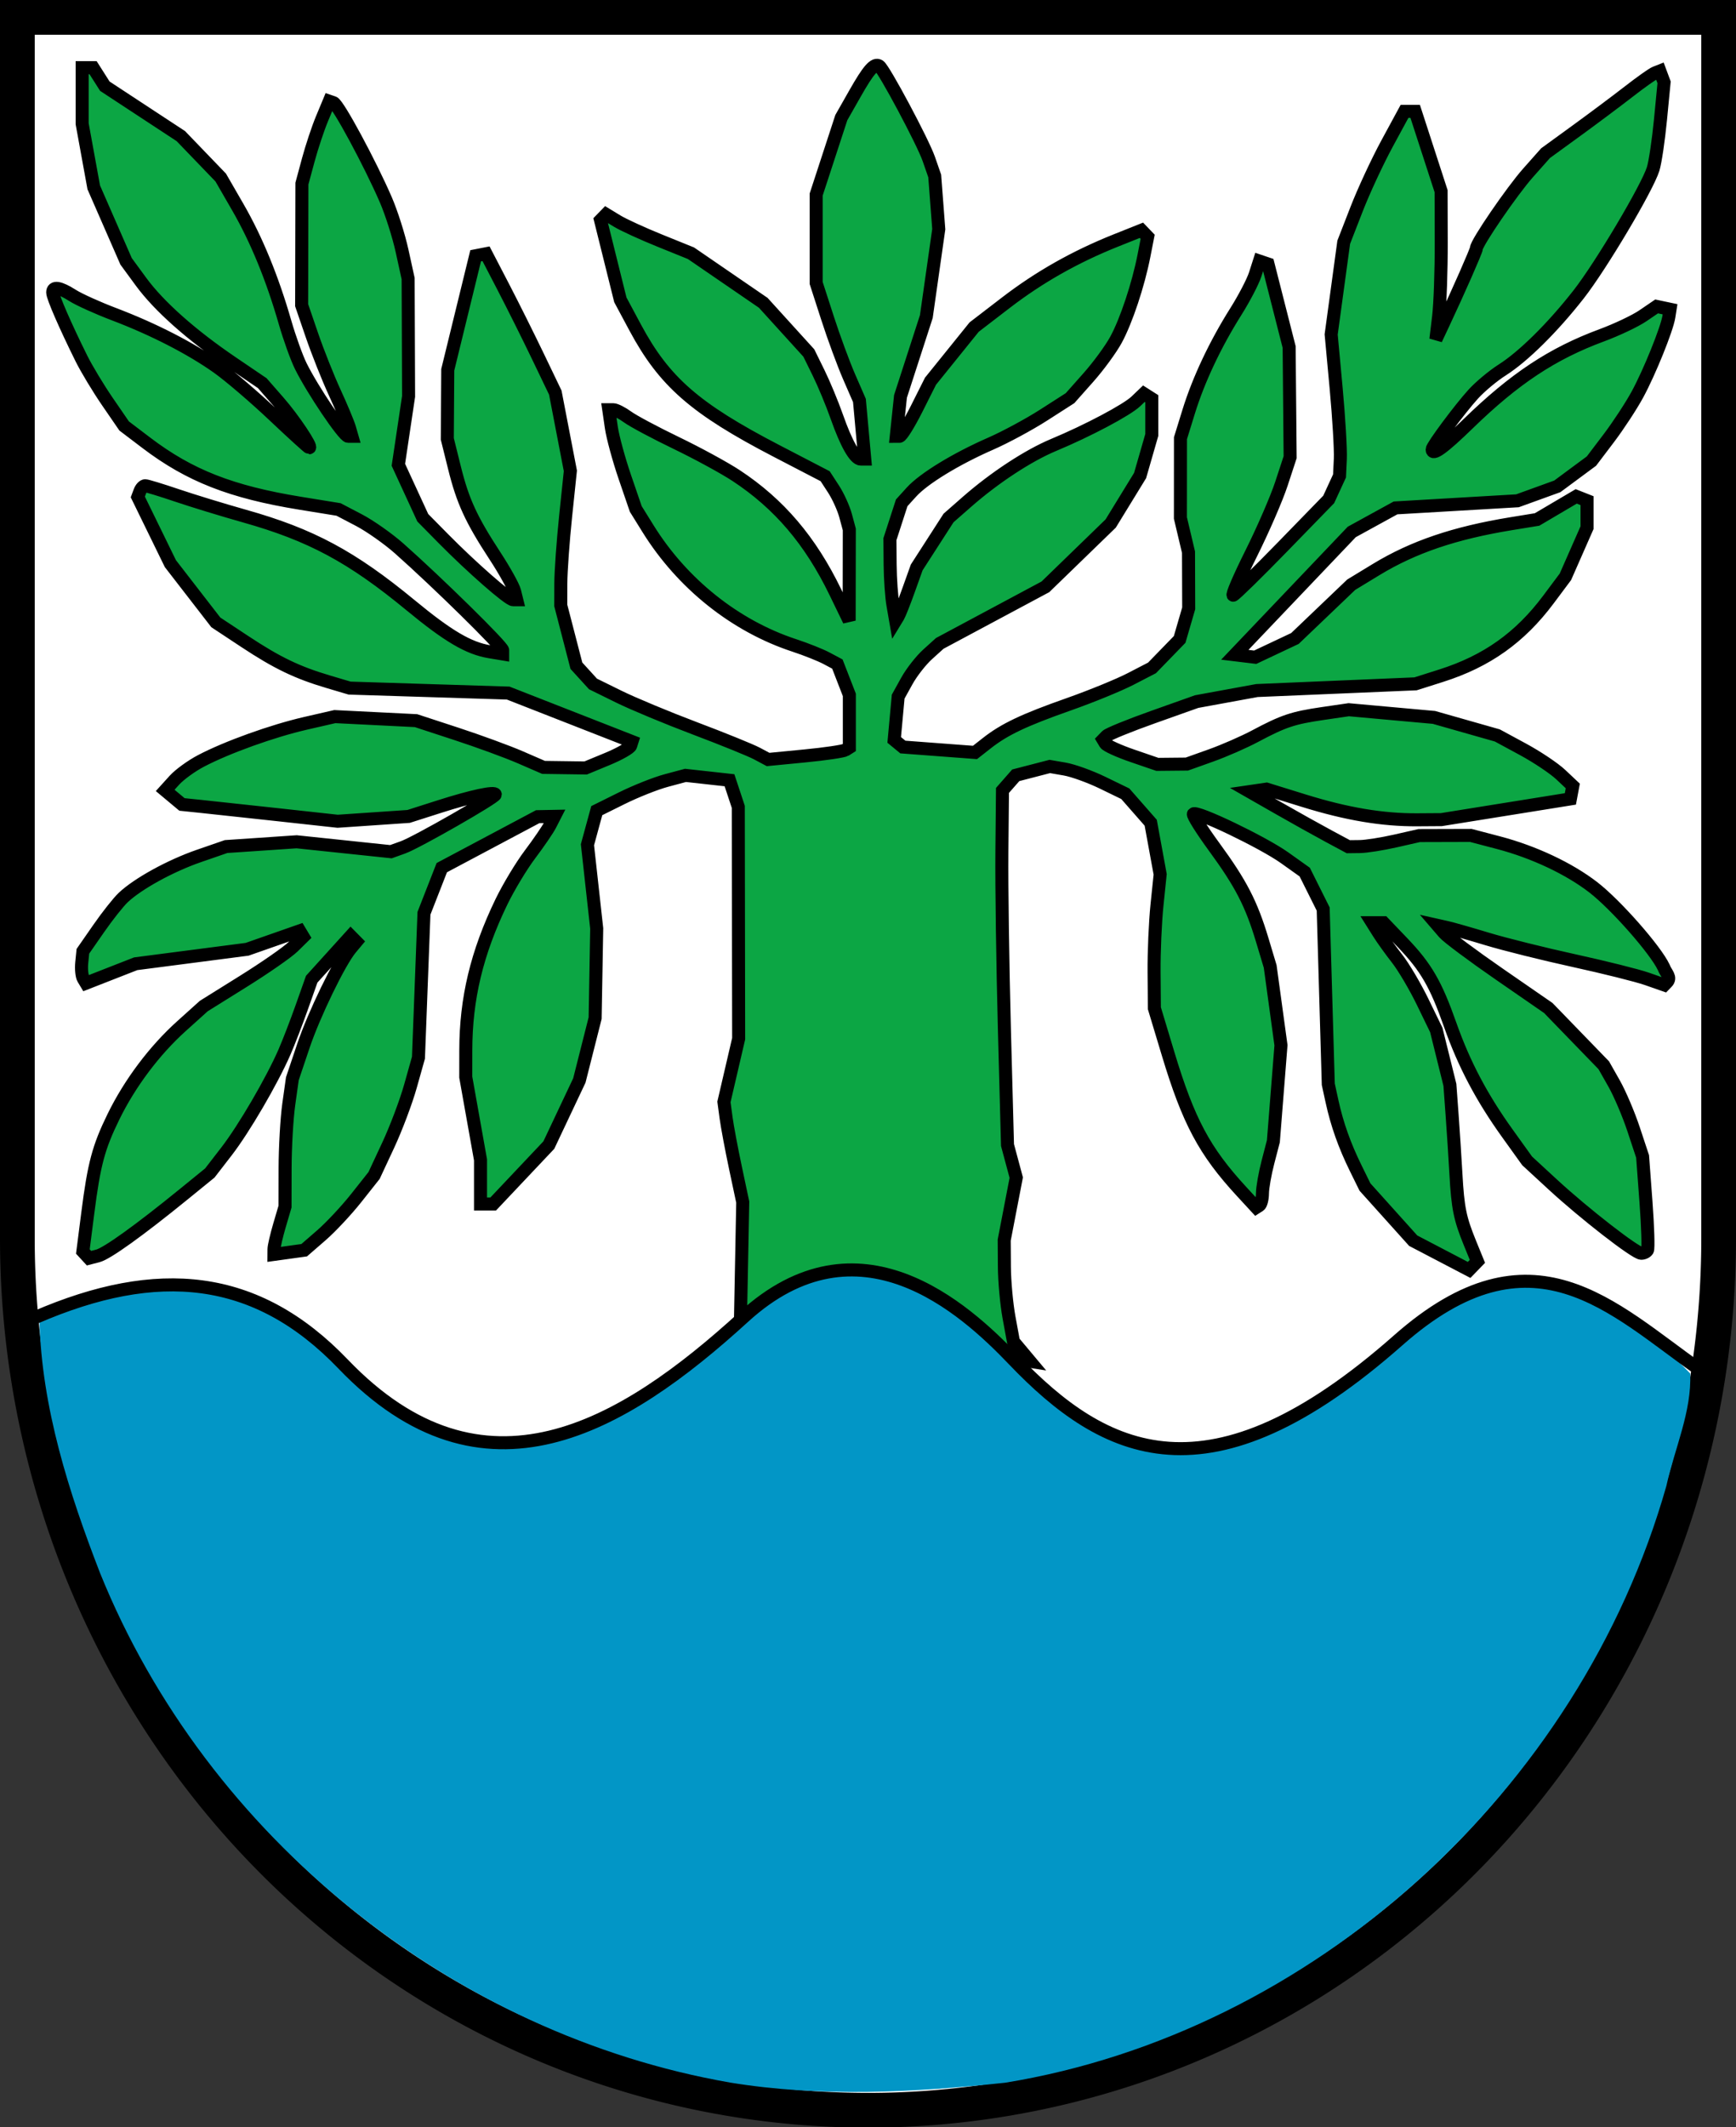<?xml version="1.0" encoding="UTF-8" standalone="no"?>
<svg
   xmlns:dc="http://purl.org/dc/elements/1.1/"
   xmlns:cc="http://creativecommons.org/ns#"
   xmlns:rdf="http://www.w3.org/1999/02/22-rdf-syntax-ns#"
   xmlns:svg="http://www.w3.org/2000/svg"
   xmlns="http://www.w3.org/2000/svg"
   id="svg4550"
   version="1.1"
   width="400"
   height="490">
  <rect width="100%" height="100%" fill="#333333" stroke="none"/>
  <defs
     id="defs4554" />
  <g
     transform="translate(-7.765,-6.053)"
     id="g4631">
    <path
       d="M 11.765,10.058 V 291.258 a 196,200.858 0 0 0 392.001,0 V 10.058 Z"
       id="path4548"
       style="fill:#ffffff;fill-opacity:1;stroke:#000000;stroke-width:8;stroke-miterlimit:4;stroke-dasharray:none" />
    <path
       id="path4603"
       d="m 178.398,309.132 0.252,-13.098 0.252,-13.098 -1.673,-7.878 c -0.92,-4.333 -1.894,-9.526 -2.165,-11.539 l -0.492,-3.661 1.695,-7.281 1.695,-7.281 -0.042,-26.699 -0.042,-26.699 -1.014,-3.064 -1.014,-3.064 -5.067,-0.56 -5.067,-0.56 -4.444,1.192 c -2.444,0.656 -7.046,2.484 -10.225,4.062 l -5.781,2.869 -1.072,3.926 -1.072,3.926 1.066,9.643 1.066,9.643 -0.182,10.328 -0.182,10.328 -1.819,7.179 -1.819,7.179 -3.516,7.441 -3.516,7.441 -6.408,6.784 -6.408,6.784 h -1.461 -1.461 v -5.083 -5.083 l -1.7,-9.529 -1.7,-9.529 0.007,-6.178 c 0.013,-11.917 2.55,-22.487 8.209,-34.189 1.63,-3.37 4.597,-8.294 6.593,-10.942 1.997,-2.648 4.084,-5.701 4.639,-6.784 l 1.009,-1.97 -1.942,0.037 -1.942,0.037 -11.048,5.872 -11.048,5.872 -2.053,5.252 -2.053,5.252 -0.634,16.632 -0.634,16.632 -1.847,6.565 c -1.016,3.611 -3.318,9.717 -5.115,13.568 l -3.268,7.003 -4.096,5.174 c -2.253,2.846 -5.876,6.719 -8.052,8.607 l -3.955,3.432 -3.481,0.481 -3.482,0.481 0.009,-1.209 c 0.005,-0.665 0.579,-3.143 1.275,-5.507 l 1.266,-4.297 0.017,-8.833 c 0.009,-4.858 0.389,-11.486 0.844,-14.727 l 0.828,-5.894 2.529,-7.517 c 2.456,-7.302 8.32,-19.384 10.92,-22.498 l 1.283,-1.537 -0.642,-0.651 -0.642,-0.651 -4.494,4.963 -4.494,4.963 -2.274,6.417 c -1.251,3.529 -3.048,8.189 -3.994,10.356 -2.92,6.689 -9.351,17.703 -13.375,22.908 l -3.837,4.963 -5.995,4.877 c -10.25,8.338 -17.669,13.665 -19.798,14.215 l -2.044,0.528 -0.707,-0.768 -0.707,-0.767 1.134,-8.867 c 1.446,-11.302 2.464,-15.122 5.916,-22.181 3.766,-7.702 9.436,-15.254 15.661,-20.858 l 5.15,-4.636 9.148,-5.706 c 5.032,-3.138 10.186,-6.726 11.455,-7.972 l 2.307,-2.266 -0.41,-0.684 -0.41,-0.684 -6.052,2.12 -6.052,2.12 -12.842,1.668 -12.842,1.668 -5.715,2.235 -5.715,2.235 -0.628,-1.046 c -0.345,-0.575 -0.509,-2.228 -0.364,-3.673 l 0.264,-2.627 3.65,-5.252 c 2.007,-2.889 4.552,-6.101 5.654,-7.138 3.404,-3.203 10.856,-7.293 17.419,-9.563 l 6.27,-2.168 8.128,-0.55 8.128,-0.55 10.865,1.141 10.865,1.141 2.798,-1.004 c 3.111,-1.117 21.244,-11.493 21.244,-12.156 0,-0.768 -5.431,0.396 -12.748,2.732 l -7.224,2.306 -8.177,0.556 -8.177,0.556 -13.494,-1.478 c -7.422,-0.813 -15.492,-1.684 -17.934,-1.936 l -4.44,-0.459 -1.934,-1.616 -1.934,-1.616 2.125,-2.349 c 1.169,-1.292 3.924,-3.293 6.124,-4.446 5.994,-3.143 16.468,-6.907 24.077,-8.653 l 6.769,-1.553 9.349,0.466 9.349,0.466 9.349,3.062 c 5.142,1.684 11.755,4.107 14.697,5.384 l 5.348,2.322 4.85,0.066 4.85,0.066 5.036,-2.085 c 2.77,-1.147 5.172,-2.516 5.338,-3.043 l 0.302,-0.958 -14.262,-5.582 -14.262,-5.582 -18.272,-0.574 -18.272,-0.574 -4.865,-1.443 c -7.237,-2.146 -11.817,-4.35 -19.258,-9.266 l -6.7,-4.427 -5.235,-6.765 -5.235,-6.765 -3.753,-7.679 -3.753,-7.679 0.482,-1.294 c 0.265,-0.712 0.812,-1.294 1.215,-1.294 0.403,0 3.708,1.007 7.345,2.238 3.637,1.231 10.628,3.369 15.536,4.752 15.326,4.318 24.744,9.374 38.316,20.571 8.601,7.096 13.311,9.869 18.131,10.675 l 3.044,0.509 v -0.858 c 0,-0.855 -15.023,-15.621 -23.833,-23.426 -2.55,-2.259 -6.74,-5.208 -9.311,-6.552 l -4.674,-2.444 -8.842,-1.435 c -15.842,-2.572 -25.489,-6.354 -35.403,-13.879 l -5.152,-3.911 -3.843,-5.594 c -2.114,-3.077 -4.82,-7.564 -6.014,-9.971 -3.724,-7.508 -6.61,-14.138 -6.61,-15.187 0,-1.471 1.565,-1.235 4.594,0.693 1.469,0.935 5.781,2.881 9.584,4.325 9.024,3.427 17.606,7.829 23.776,12.195 2.731,1.932 8.542,6.896 12.914,11.029 4.372,4.134 8.088,7.516 8.258,7.516 0.799,0 -3.609,-6.597 -7.02,-10.504 L 68.191,94.303 61.254,89.597 C 51.868,83.229 44.399,76.595 40.26,70.948 L 36.82,66.255 33.093,57.733 29.367,49.212 28.032,41.894 26.697,34.575 v -6.469 -6.469 h 1.255 1.255 l 1.358,2.135 1.358,2.135 8.755,5.749 8.755,5.749 4.595,4.771 4.595,4.771 3.936,6.822 c 4.303,7.457 7.946,16.339 10.879,26.518 1.04,3.611 2.668,8.141 3.618,10.067 2.676,5.429 9.932,16.194 10.914,16.194 h 0.881 l -0.568,-1.97 c -0.313,-1.083 -1.844,-4.743 -3.403,-8.132 -1.559,-3.389 -3.91,-9.298 -5.224,-13.13 l -2.39,-6.968 0.032,-14.006 0.032,-14.006 1.466,-5.429 c 0.806,-2.986 2.225,-7.253 3.153,-9.483 l 1.687,-4.054 0.972,0.334 c 1.089,0.374 8.416,13.966 12.046,22.344 1.302,3.005 2.993,8.322 3.758,11.817 l 1.392,6.355 0.052,13.568 0.052,13.568 -1.176,7.878 -1.176,7.878 2.811,6.098 2.811,6.098 4.779,4.844 c 6.49,6.579 15.004,14.035 16.025,14.035 h 0.837 l -0.488,-1.97 c -0.268,-1.083 -2.291,-4.727 -4.495,-8.097 -5.516,-8.434 -7.44,-12.618 -9.359,-20.344 l -1.647,-6.634 0.052,-7.957 0.052,-7.957 3.213,-13.13 3.213,-13.13 1.197,-0.235 1.197,-0.235 3.986,7.675 c 2.192,4.221 5.783,11.418 7.98,15.991 l 3.994,8.316 1.736,9.009 1.736,9.009 -1.093,10.474 c -0.601,5.761 -1.099,12.737 -1.107,15.502 l -0.013,5.027 1.801,6.946 1.801,6.946 1.913,2.099 1.913,2.099 5.949,2.928 c 3.272,1.611 11.186,4.905 17.586,7.321 6.4,2.416 12.802,5.013 14.225,5.771 l 2.587,1.378 8.48,-0.822 c 4.664,-0.452 8.876,-1.074 9.359,-1.382 l 0.879,-0.56 v -6.058 -6.058 l -1.38,-3.553 -1.38,-3.553 -2.513,-1.338 c -1.382,-0.736 -4.734,-2.069 -7.449,-2.962 -13.599,-4.475 -25.798,-14.215 -33.665,-26.878 l -2.825,-4.547 -2.517,-7.346 c -1.385,-4.04 -2.785,-9.183 -3.112,-11.428 l -0.594,-4.082 h 1.028 c 0.565,0 2.062,0.759 3.326,1.686 1.264,0.927 6.314,3.622 11.221,5.988 4.907,2.366 11.114,5.746 13.792,7.511 9.897,6.521 17.095,14.976 22.842,26.833 l 3.182,6.565 0.017,-10.504 0.017,-10.504 -0.854,-3.167 c -0.47,-1.742 -1.722,-4.499 -2.782,-6.128 l -1.928,-2.961 -11.246,-5.84 C 167.899,100.164 160.807,93.972 154.122,81.497 l -3.42,-6.381 -2.282,-9.176 -2.282,-9.176 0.646,-0.666 0.646,-0.666 2.571,1.564 c 1.414,0.86 5.811,2.874 9.771,4.476 l 7.2,2.912 8.331,5.712 8.331,5.712 5.247,5.777 5.247,5.777 2.244,4.56 c 1.234,2.508 3.123,7.057 4.198,10.109 2.196,6.237 4.201,9.77 5.543,9.77 h 0.903 l -0.614,-6.752 -0.614,-6.752 -2.373,-5.448 c -1.305,-2.996 -3.547,-9.086 -4.982,-13.533 L 195.821,71.232 V 61.05 50.869 l 2.897,-8.862 2.897,-8.862 3.145,-5.535 c 3.142,-5.53 4.486,-7.061 5.585,-6.361 1.107,0.705 10.056,17.469 11.422,21.397 l 1.37,3.939 0.467,6.128 0.467,6.128 -1.433,10.067 -1.433,10.067 -2.977,9.191 -2.977,9.191 -0.485,4.596 -0.485,4.596 0.756,-0.003 c 0.416,-0.002 2.19,-2.858 3.943,-6.346 l 3.187,-6.343 5.029,-6.234 5.029,-6.234 7.269,-5.584 C 247.236,69.858 255.501,65.186 264.952,61.415 l 5.816,-2.321 0.718,0.749 0.718,0.749 -0.857,4.377 c -1.307,6.677 -4.067,14.969 -6.434,19.33 -1.171,2.159 -4.034,6.071 -6.361,8.693 l -4.231,4.768 -6.092,3.906 c -3.35,2.148 -8.845,5.111 -12.21,6.584 -7.986,3.495 -15.415,8.032 -18.232,11.134 l -2.254,2.482 -1.358,4.189 -1.358,4.189 0.049,5.878 c 0.027,3.233 0.323,7.454 0.659,9.38 l 0.61,3.501 0.569,-0.933 c 0.313,-0.513 1.406,-3.27 2.428,-6.128 l 1.858,-5.195 3.666,-5.69 3.666,-5.69 4.259,-3.736 c 6.321,-5.545 14.118,-10.658 19.967,-13.095 7.827,-3.26 16.858,-8.045 18.935,-10.032 l 1.849,-1.77 0.913,0.581 0.913,0.581 v 4.166 4.166 l -1.349,4.678 -1.349,4.678 -3.389,5.527 -3.389,5.527 -7.52,7.292 -7.52,7.292 -12.172,6.513 -12.172,6.513 -2.798,2.53 c -1.539,1.392 -3.695,4.151 -4.791,6.131 l -1.993,3.6 -0.458,4.983 -0.458,4.983 0.996,0.822 0.996,0.822 8.312,0.625 8.312,0.625 2.736,-2.146 c 4.08,-3.2 8.52,-5.305 18.884,-8.955 5.142,-1.811 11.559,-4.436 14.26,-5.834 l 4.911,-2.542 3.183,-3.278 3.183,-3.278 1.042,-3.582 1.042,-3.582 -0.021,-6.464 -0.021,-6.464 -0.933,-3.939 -0.933,-3.939 0.006,-9.191 0.006,-9.191 1.895,-6.128 c 2.273,-7.35 6.129,-15.527 10.868,-23.041 1.919,-3.044 3.929,-6.905 4.466,-8.58 l 0.976,-3.046 0.982,0.333 0.982,0.333 2.435,9.56 2.435,9.56 0.115,12.693 0.115,12.693 -2.011,6.128 c -1.106,3.37 -4.235,10.583 -6.953,16.028 -2.718,5.445 -4.582,9.777 -4.142,9.626 0.439,-0.151 5.568,-5.175 11.396,-11.165 l 10.597,-10.891 1.247,-2.706 1.247,-2.706 0.184,-3.907 c 0.101,-2.149 -0.332,-9.481 -0.963,-16.293 l -1.147,-12.386 1.447,-10.619 1.447,-10.619 2.969,-7.633 c 1.632,-4.198 4.784,-10.981 7.004,-15.074 l 4.036,-7.441 h 1.227 1.227 l 2.987,9.191 2.987,9.191 0.03,11.817 c 0.016,6.5 -0.255,14.181 -0.602,17.07 l -0.632,5.252 1.646,-3.501 c 3.54,-7.53 7.692,-16.959 7.692,-17.467 0,-1.24 8.191,-13.203 11.904,-17.386 l 4.028,-4.538 7.119,-5.173 c 3.915,-2.845 9.35,-6.908 12.076,-9.028 2.726,-2.12 5.45,-4.049 6.052,-4.287 l 1.095,-0.433 0.486,1.304 0.486,1.304 -0.831,8.594 c -0.457,4.727 -1.216,9.833 -1.688,11.348 -1.361,4.372 -12.024,22.32 -17.165,28.89 -5.974,7.636 -12.733,14.32 -17.613,17.419 -2.103,1.336 -5.108,3.842 -6.677,5.57 -3.121,3.437 -9.471,11.975 -9.471,12.733 0,1.51 2.458,-0.244 8.296,-5.918 10.694,-10.395 19.392,-16.153 30.757,-20.359 3.483,-1.289 7.759,-3.316 9.502,-4.504 l 3.169,-2.16 1.547,0.327 1.547,0.327 -0.27,1.719 c -0.452,2.872 -4.467,12.8 -7.243,17.909 -1.44,2.65 -4.413,7.186 -6.607,10.081 l -3.988,5.262 -3.938,2.913 -3.938,2.913 -4.585,1.66 -4.585,1.66 -14.049,0.82 -14.049,0.82 -5.044,2.769 -5.044,2.769 -13.473,14.145 -13.473,14.145 2.348,0.284 2.348,0.284 4.58,-2.16 4.58,-2.16 6.484,-6.193 6.484,-6.193 5.71,-3.473 c 8.577,-5.217 18.12,-8.455 31.184,-10.585 l 5.927,-0.966 4.513,-2.66 4.513,-2.66 1.245,0.492 1.245,0.492 v 3.11 3.11 l -2.491,5.659 -2.491,5.659 -3.899,5.219 c -6.551,8.769 -14.23,14.228 -24.689,17.549 l -5.949,1.89 -18.272,0.772 -18.272,0.772 -6.945,1.272 -6.945,1.272 -9.969,3.542 c -5.483,1.948 -10.336,3.921 -10.785,4.383 l -0.816,0.841 0.53,0.883 c 0.292,0.486 3.107,1.767 6.257,2.847 l 5.727,1.964 3.399,-0.033 3.399,-0.033 5.524,-1.97 c 3.038,-1.084 7.628,-3.09 10.198,-4.459 6.552,-3.489 8.716,-4.213 15.565,-5.214 l 6.014,-0.879 9.82,0.886 9.82,0.886 7.3,2.077 7.3,2.077 5.91,3.199 c 3.251,1.759 7.164,4.378 8.695,5.819 l 2.785,2.62 -0.279,1.49 -0.279,1.49 -14.867,2.387 -14.867,2.387 -5.524,0.037 c -8.017,0.054 -16.237,-1.326 -26.089,-4.379 l -8.667,-2.686 -1.957,0.286 -1.957,0.286 6.799,3.885 c 3.739,2.137 8.861,4.993 11.38,6.346 l 4.582,2.461 2.642,-0.031 c 1.453,-0.017 5.128,-0.594 8.166,-1.282 l 5.524,-1.252 5.949,-0.017 5.949,-0.017 6.374,1.673 c 8.127,2.133 16.276,5.97 21.867,10.297 5.189,4.016 14.32,14.391 16.204,18.411 0.492,1.355 1.822,2.325 0.731,3.448 l -0.597,0.614 -4.018,-1.405 c -2.21,-0.773 -9.754,-2.66 -16.766,-4.194 -7.011,-1.533 -15.999,-3.773 -19.972,-4.977 -3.973,-1.204 -8.18,-2.403 -9.349,-2.665 l -2.125,-0.475 1.491,1.733 c 0.82,0.953 6.557,5.232 12.748,9.509 l 11.257,7.777 6.39,6.593 6.39,6.593 2.392,4.22 c 1.315,2.321 3.329,7.048 4.475,10.504 l 2.083,6.284 0.777,10.441 c 0.427,5.743 0.583,10.765 0.345,11.161 -0.237,0.396 -0.887,0.71 -1.444,0.699 -1.385,-0.028 -13.129,-9.153 -20.353,-15.815 l -5.931,-5.469 -4.54,-6.323 c -5.933,-8.263 -10.001,-15.979 -13.187,-25.009 -3.316,-9.401 -5.551,-13.255 -10.974,-18.924 l -4.396,-4.596 h -1.297 -1.297 l 1.512,2.407 c 0.832,1.324 2.744,3.983 4.249,5.909 1.505,1.926 4.146,6.402 5.869,9.948 l 3.132,6.447 1.569,6.321 1.569,6.321 0.507,6.929 c 0.279,3.811 0.675,9.937 0.88,13.614 0.438,7.844 0.925,10.236 3.237,15.902 l 1.715,4.205 -0.957,0.986 -0.957,0.986 -6.444,-3.369 -6.444,-3.369 -5.555,-6.18 -5.555,-6.18 -2.132,-4.333 c -2.579,-5.242 -4.313,-10.133 -5.461,-15.4 l -0.858,-3.939 -0.587,-20.176 -0.587,-20.176 -2.126,-4.256 -2.126,-4.256 -4.663,-3.32 c -4.936,-3.515 -20.225,-10.861 -20.982,-10.081 -0.246,0.253 1.908,3.68 4.786,7.614 6.155,8.413 8.549,13.046 11.056,21.388 l 1.841,6.128 1.243,9.078 1.243,9.078 -0.875,11.055 -0.875,11.055 -1.252,4.815 c -0.689,2.648 -1.257,5.875 -1.263,7.17 -0.006,1.296 -0.329,2.559 -0.719,2.807 l -0.709,0.451 -3.395,-3.682 c -8.565,-9.291 -12.237,-16.178 -16.939,-31.772 l -3.144,-10.427 -0.068,-8.316 c -0.037,-4.574 0.263,-11.514 0.667,-15.422 l 0.735,-7.107 -1.088,-5.941 -1.088,-5.941 -2.929,-3.339 -2.929,-3.339 -5.236,-2.543 c -2.88,-1.399 -6.795,-2.812 -8.7,-3.141 l -3.463,-0.598 -3.921,1.017 -3.921,1.017 -1.529,1.741 -1.529,1.741 -0.135,14.144 c -0.074,7.779 0.186,26.159 0.578,40.843 l 0.713,26.699 1.009,3.75 1.009,3.75 -1.386,7.192 -1.386,7.192 0.04,6.128 c 0.022,3.37 0.501,8.629 1.063,11.686 l 1.023,5.558 3.824,4.561 z"
       style="fill:#0ca644;fill-opacity:1;stroke:#000000;stroke-width:3;stroke-miterlimit:4;stroke-dasharray:none;stroke-opacity:1" />
    <path
       style="opacity:1;fill:#0296c6;fill-opacity:1;stroke:none;stroke-width:2.242;stroke-linecap:round;stroke-linejoin:miter;stroke-miterlimit:4;stroke-dasharray:none;stroke-dashoffset:0;stroke-opacity:1"
       d="m 202.17,299.539 c -16.984,0.667 -27.434,16.827 -40.961,25.115 -14.482,10.754 -33.349,17.626 -50.899,11.901 -17.858,-5.039 -27.697,-23.812 -45.021,-30.166 -15.56,-6.936 -33.887,-3.057 -48.44,3.821 0.52,20.055 6.786,39.623 13.956,58.133 24.723,61.169 81.685,106.327 145.165,117.391 20.937,3.437 42.428,2.284 63.433,0.034 70.636,-11.535 132.308,-67.006 152.31,-137.42 1.86,-8.515 5.901,-17.219 5.489,-25.948 -8.587,-9.014 -19.659,-16.283 -31.589,-19.663 -17.444,-4.05 -31.646,10.19 -44.449,19.958 -15.146,12.192 -35.185,21.22 -54.477,15.234 -24.041,-8.189 -36.766,-39.492 -64.515,-38.392 z"
       id="path4625" />
    <path
       style="fill:none;fill-rule:evenodd;stroke:#000000;stroke-width:3;stroke-linecap:butt;stroke-linejoin:miter;stroke-miterlimit:4;stroke-dasharray:none;stroke-opacity:1"
       d="m 16.014,309.463 c 27.981,-12.099 50.758,-10.145 70.831,10.8 32.271,33.672 64.298,14.684 92.297,-10.874 26.446,-24.14 50.768,-2.067 62.158,9.847 20.899,21.858 45.05,34.045 88.648,-4.48 30.851,-27.262 49.317,-7.383 69.458,6.778"
       id="path4623" />
  </g>
</svg>
